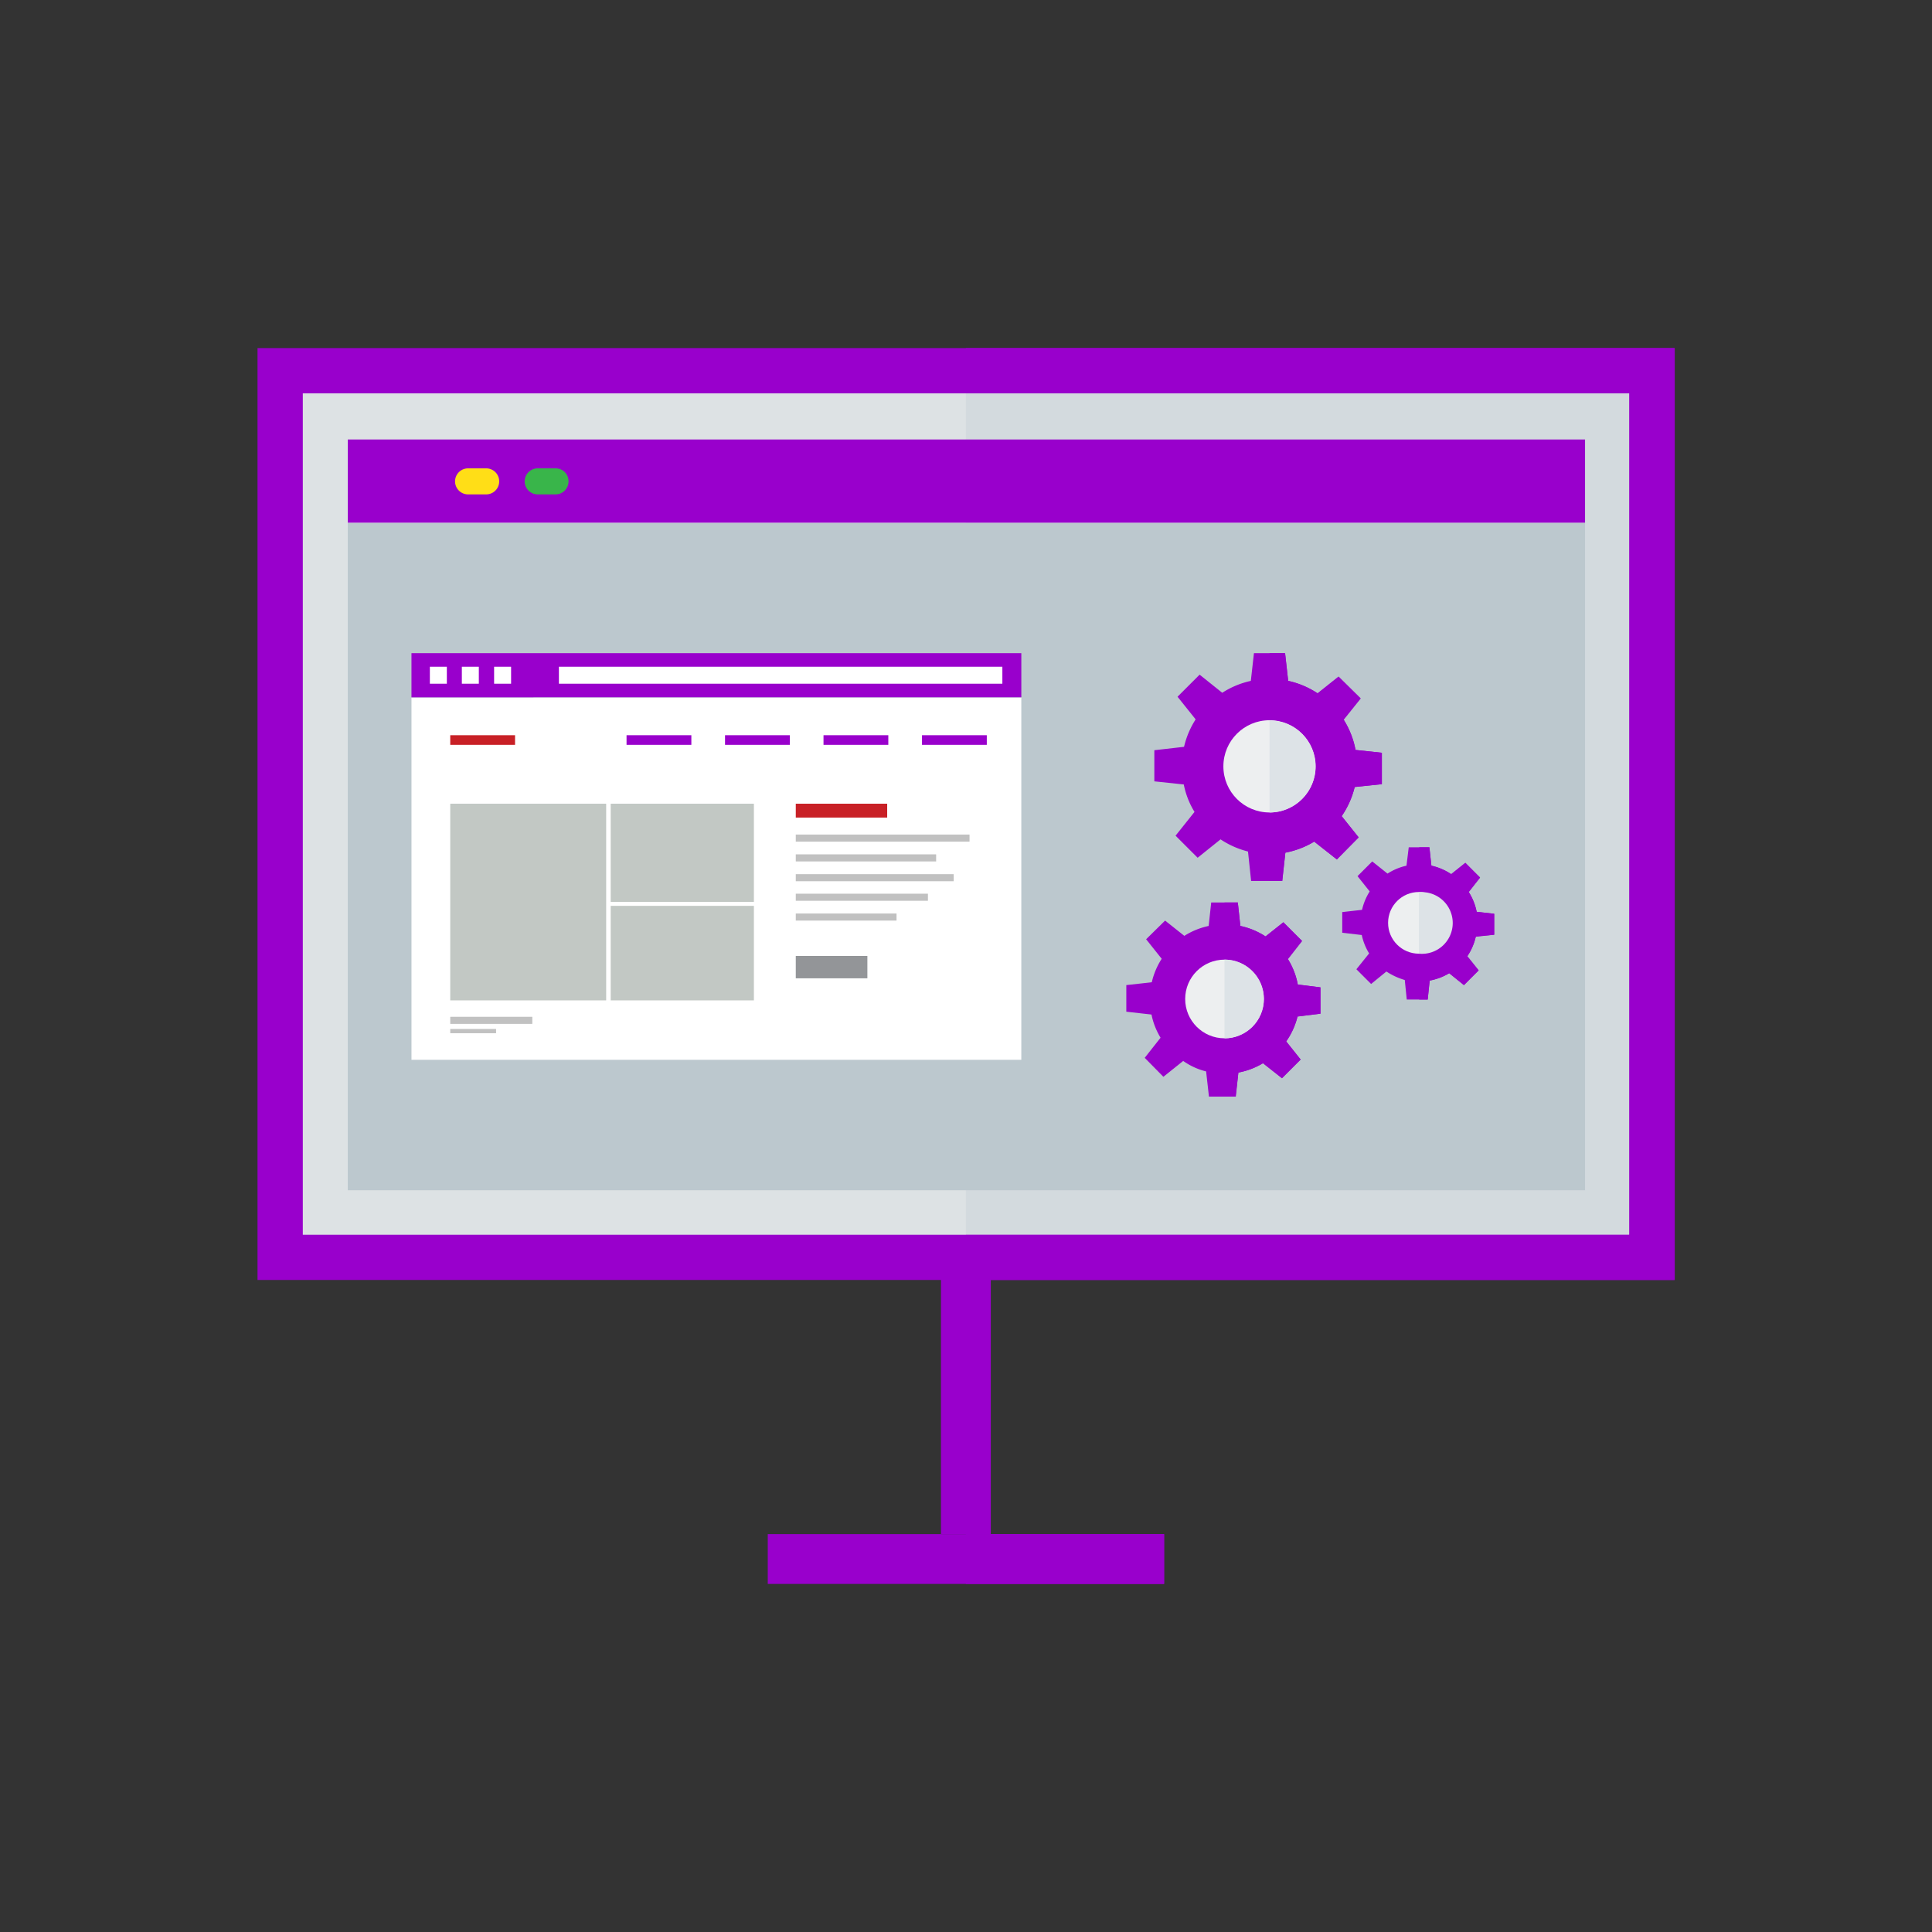 <svg xmlns="http://www.w3.org/2000/svg" xml:space="preserve" width="655.359" height="655.359" style="shape-rendering:geometricPrecision;text-rendering:geometricPrecision;image-rendering:optimizeQuality;fill-rule:evenodd;clip-rule:evenodd" viewBox="0 0 6.827 6.827"><rect x="0" y="0" width="6.827" height="6.827" fill="#333333" stroke="none"/><defs><style>.fil19{fill:#9900cc}.fil1{fill:#9900cc}.fil0{fill:#9900cc}.fil11{fill:#9900cc}.fil10{fill:#9900cc}.fil6{fill:#9900cc}.fil16{fill:#c1c1c1}.fil15{fill:#c2c8c4}.fil17{fill:#c82026}.fil13{fill:#dde3e7}.fil12{fill:#edeff0}.fil14{fill:#fff}</style></defs><g id="Layer_x0020_1"><g id="_664280176"><g id="Layer_3"><path id="_664291720" class="fil0" d="M3.325 4.522h.176v.899h-.176z"/><path id="_664292176" class="fil1" d="M3.413 4.522h.088v.899h-.088z"/><path id="_664292200" style="fill:#dde2e4" d="M.989 1.31h4.848v3.133H.989z"/><path id="_664292248" d="M5.917 4.523H.91V1.23h5.008v3.293zm-4.848-.16h4.688V1.39H1.07v2.973z" style="fill:#9900cc"/><path id="_664291288" style="fill:#d3dade" d="M3.413 1.39h2.352v2.973H3.413z"/><path id="_664291408" class="fil0" d="M5.917 4.523H3.413v-.16h2.344V1.39H3.413v-.16h2.504z"/><path id="_664291384" class="fil0" d="M2.713 5.421h1.401v.176H2.713z"/><g><path id="_664290928" class="fil1" d="M3.413 5.421h.7v.176h-.7z"/></g><g><path id="_664290304" style="fill:#bcc8ce" d="M1.229 1.848h4.372v2.358H1.229z"/><path id="_664290040" class="fil6" d="M1.229 1.553h4.372v.294H1.229z"/><path id="_664290736" d="M1.472 1.747H1.41a.046.046 0 1 1 0-.092h.063c.026 0 .047.02.047.046 0 .025-.021.046-.047.046z" style="fill:#9900cc"/><path id="_664290568" d="M1.718 1.747h-.064a.046.046 0 1 1 0-.092h.064a.046.046 0 0 1 0 .092z" style="fill:#ffde17"/><path id="_664290592" d="M1.963 1.747H1.9a.046.046 0 1 1 0-.092h.063c.026 0 .046.02.046.046 0 .025-.02.046-.046.046z" style="fill:#39b54a"/></g><g><path id="_664289680" class="fil10" d="M5.28 3.303v-.074l-.062-.007a.206.206 0 0 0-.028-.07l.04-.051-.052-.052-.05.04a.206.206 0 0 0-.07-.03l-.007-.065h-.073l-.008.065a.206.206 0 0 0-.067.028l-.054-.043-.052.052.043.054a.206.206 0 0 0-.027.065l-.07.008v.073l.069.008a.205.205 0 0 0 .026.065l-.045.056.052.052.054-.044c.02.013.041.023.065.03l.007.069h.074l.007-.067a.206.206 0 0 0 .069-.026l.052.042.052-.052-.04-.05a.206.206 0 0 0 .03-.07l.065-.006z"/><path id="_664289368" class="fil11" d="M5.28 3.303v-.074l-.062-.007a.206.206 0 0 0-.028-.07l.04-.051-.052-.052-.05.04a.206.206 0 0 0-.07-.03l-.007-.065h-.036v.538h.03l.007-.067a.206.206 0 0 0 .069-.026l.052.042.052-.052-.04-.05a.206.206 0 0 0 .03-.069l.065-.007z"/><circle id="_664289896" class="fil12" cx="5.014" cy="3.261" r=".109"/><path id="_664289608" class="fil13" d="M5.014 3.153v.217a.109.109 0 1 0 0-.217z"/><g><path id="_664289728" class="fil10" d="M4.883 2.77v-.11l-.093-.01a.307.307 0 0 0-.042-.107l.06-.075-.078-.077-.074.059a.308.308 0 0 0-.104-.044l-.011-.098h-.11l-.011.098a.308.308 0 0 0-.101.042l-.08-.064-.078.078.064.08a.308.308 0 0 0-.041.097l-.105.012v.11l.104.011c.007.035.02.068.038.097l-.067.084.078.078.081-.065c.03.02.062.034.097.043l.011.104h.11l.011-.1a.308.308 0 0 0 .102-.039l.08.063.077-.078-.06-.075a.309.309 0 0 0 .046-.103l.096-.01z"/><path id="_664288576" class="fil11" d="M4.883 2.77v-.11l-.093-.01a.307.307 0 0 0-.042-.107l.06-.075-.078-.077-.074.059a.308.308 0 0 0-.104-.044l-.011-.098h-.055v.805h.045l.011-.1a.308.308 0 0 0 .102-.039l.08.063.077-.078-.06-.075a.309.309 0 0 0 .046-.103l.096-.01z"/><circle id="_664289032" class="fil12" cx="4.486" cy="2.708" r=".163"/><path id="_664288624" class="fil13" d="M4.486 2.546v.325a.162.162 0 1 0 0-.325z"/></g><g><path id="_664288720" class="fil10" d="M4.666 3.583v-.094l-.08-.01a.262.262 0 0 0-.035-.09l.05-.064-.066-.066-.063.05a.263.263 0 0 0-.089-.037l-.009-.083H4.28l-.009.083a.263.263 0 0 0-.086.035l-.068-.054-.067.066.055.069a.262.262 0 0 0-.035.083l-.09.01v.094l.089.01c.006.03.017.057.032.082l-.056.071.066.067.07-.056c.024.017.052.03.081.037l.01.089h.094l.01-.085a.263.263 0 0 0 .087-.033l.067.053.066-.066-.051-.064a.263.263 0 0 0 .04-.088l.081-.01z"/><path id="_664288984" class="fil11" d="M4.666 3.583v-.094l-.08-.01a.262.262 0 0 0-.035-.09l.05-.064-.066-.066-.063.05a.263.263 0 0 0-.089-.037l-.009-.083h-.047v.686h.04l.009-.085a.263.263 0 0 0 .087-.033l.067.053.066-.066-.051-.064a.263.263 0 0 0 .04-.088l.081-.01z"/><circle id="_664288528" class="fil12" cx="4.327" cy="3.53" r=".139"/><path id="_664288000" class="fil13" d="M4.327 3.391v.278a.139.139 0 0 0 0-.278z"/></g></g><g><path id="_664287712" class="fil14" d="M1.454 2.465h2.155v1.28H1.454z"/><path id="_664287856" class="fil6" d="M1.454 2.308h2.155v.156H1.454z"/><path id="_664288288" class="fil15" d="M2.158 3.201h.506v.334h-.506z"/><path id="_664287376" class="fil16" d="M1.591 3.593h.29v.025h-.29z"/><path id="_664287256" class="fil17" d="M2.812 2.84h.323v.049h-.323z"/><path id="_664286968" style="fill:#939598" d="M2.812 3.378h.253v.079h-.253z"/><path id="_664287520" class="fil17" d="M1.591 2.598h.229v.034h-.229z"/><path id="_664286368" class="fil19" d="M2.214 2.598h.229v.034h-.229z"/><path id="_664286608" class="fil19" d="M2.562 2.598h.229v.034h-.229z"/><path id="_664286728" class="fil19" d="M2.91 2.598h.229v.034H2.91z"/><path id="_664286440" class="fil19" d="M3.258 2.598h.229v.034h-.229z"/><path id="_664286200" class="fil16" d="M2.812 2.949h.614v.025h-.614z"/><path id="_664285408" class="fil16" d="M2.812 3.019h.496v.025h-.496z"/><path id="_664285528" class="fil16" d="M2.812 3.089h.558v.025h-.558z"/><path id="_664285480" class="fil16" d="M2.812 3.158h.467v.025h-.467z"/><path id="_664285504" class="fil16" d="M2.812 3.228h.356v.025h-.356z"/><g><path id="_664285888" class="fil16" d="M1.591 3.636h.162v.015h-.162z"/></g><g><path id="_664286080" class="fil15" d="M1.591 2.84h.551v.695h-.551z"/></g><g><path id="_664285168" class="fil15" d="M2.158 2.84h.506v.347h-.506z"/></g><g><path id="_664285360" class="fil14" d="M1.975 2.356h1.567v.06H1.975z"/></g><g><path id="_664285000" class="fil14" d="M1.519 2.356h.06v.06h-.06z"/></g><g><path id="_664284856" class="fil14" d="M1.632 2.356h.06v.06h-.06z"/></g><g><path id="_664284904" class="fil14" d="M1.746 2.356h.06v.06h-.06z"/></g></g></g></g></g><path style="fill:none" d="M0 0h6.827v6.827H0z"/></svg>
